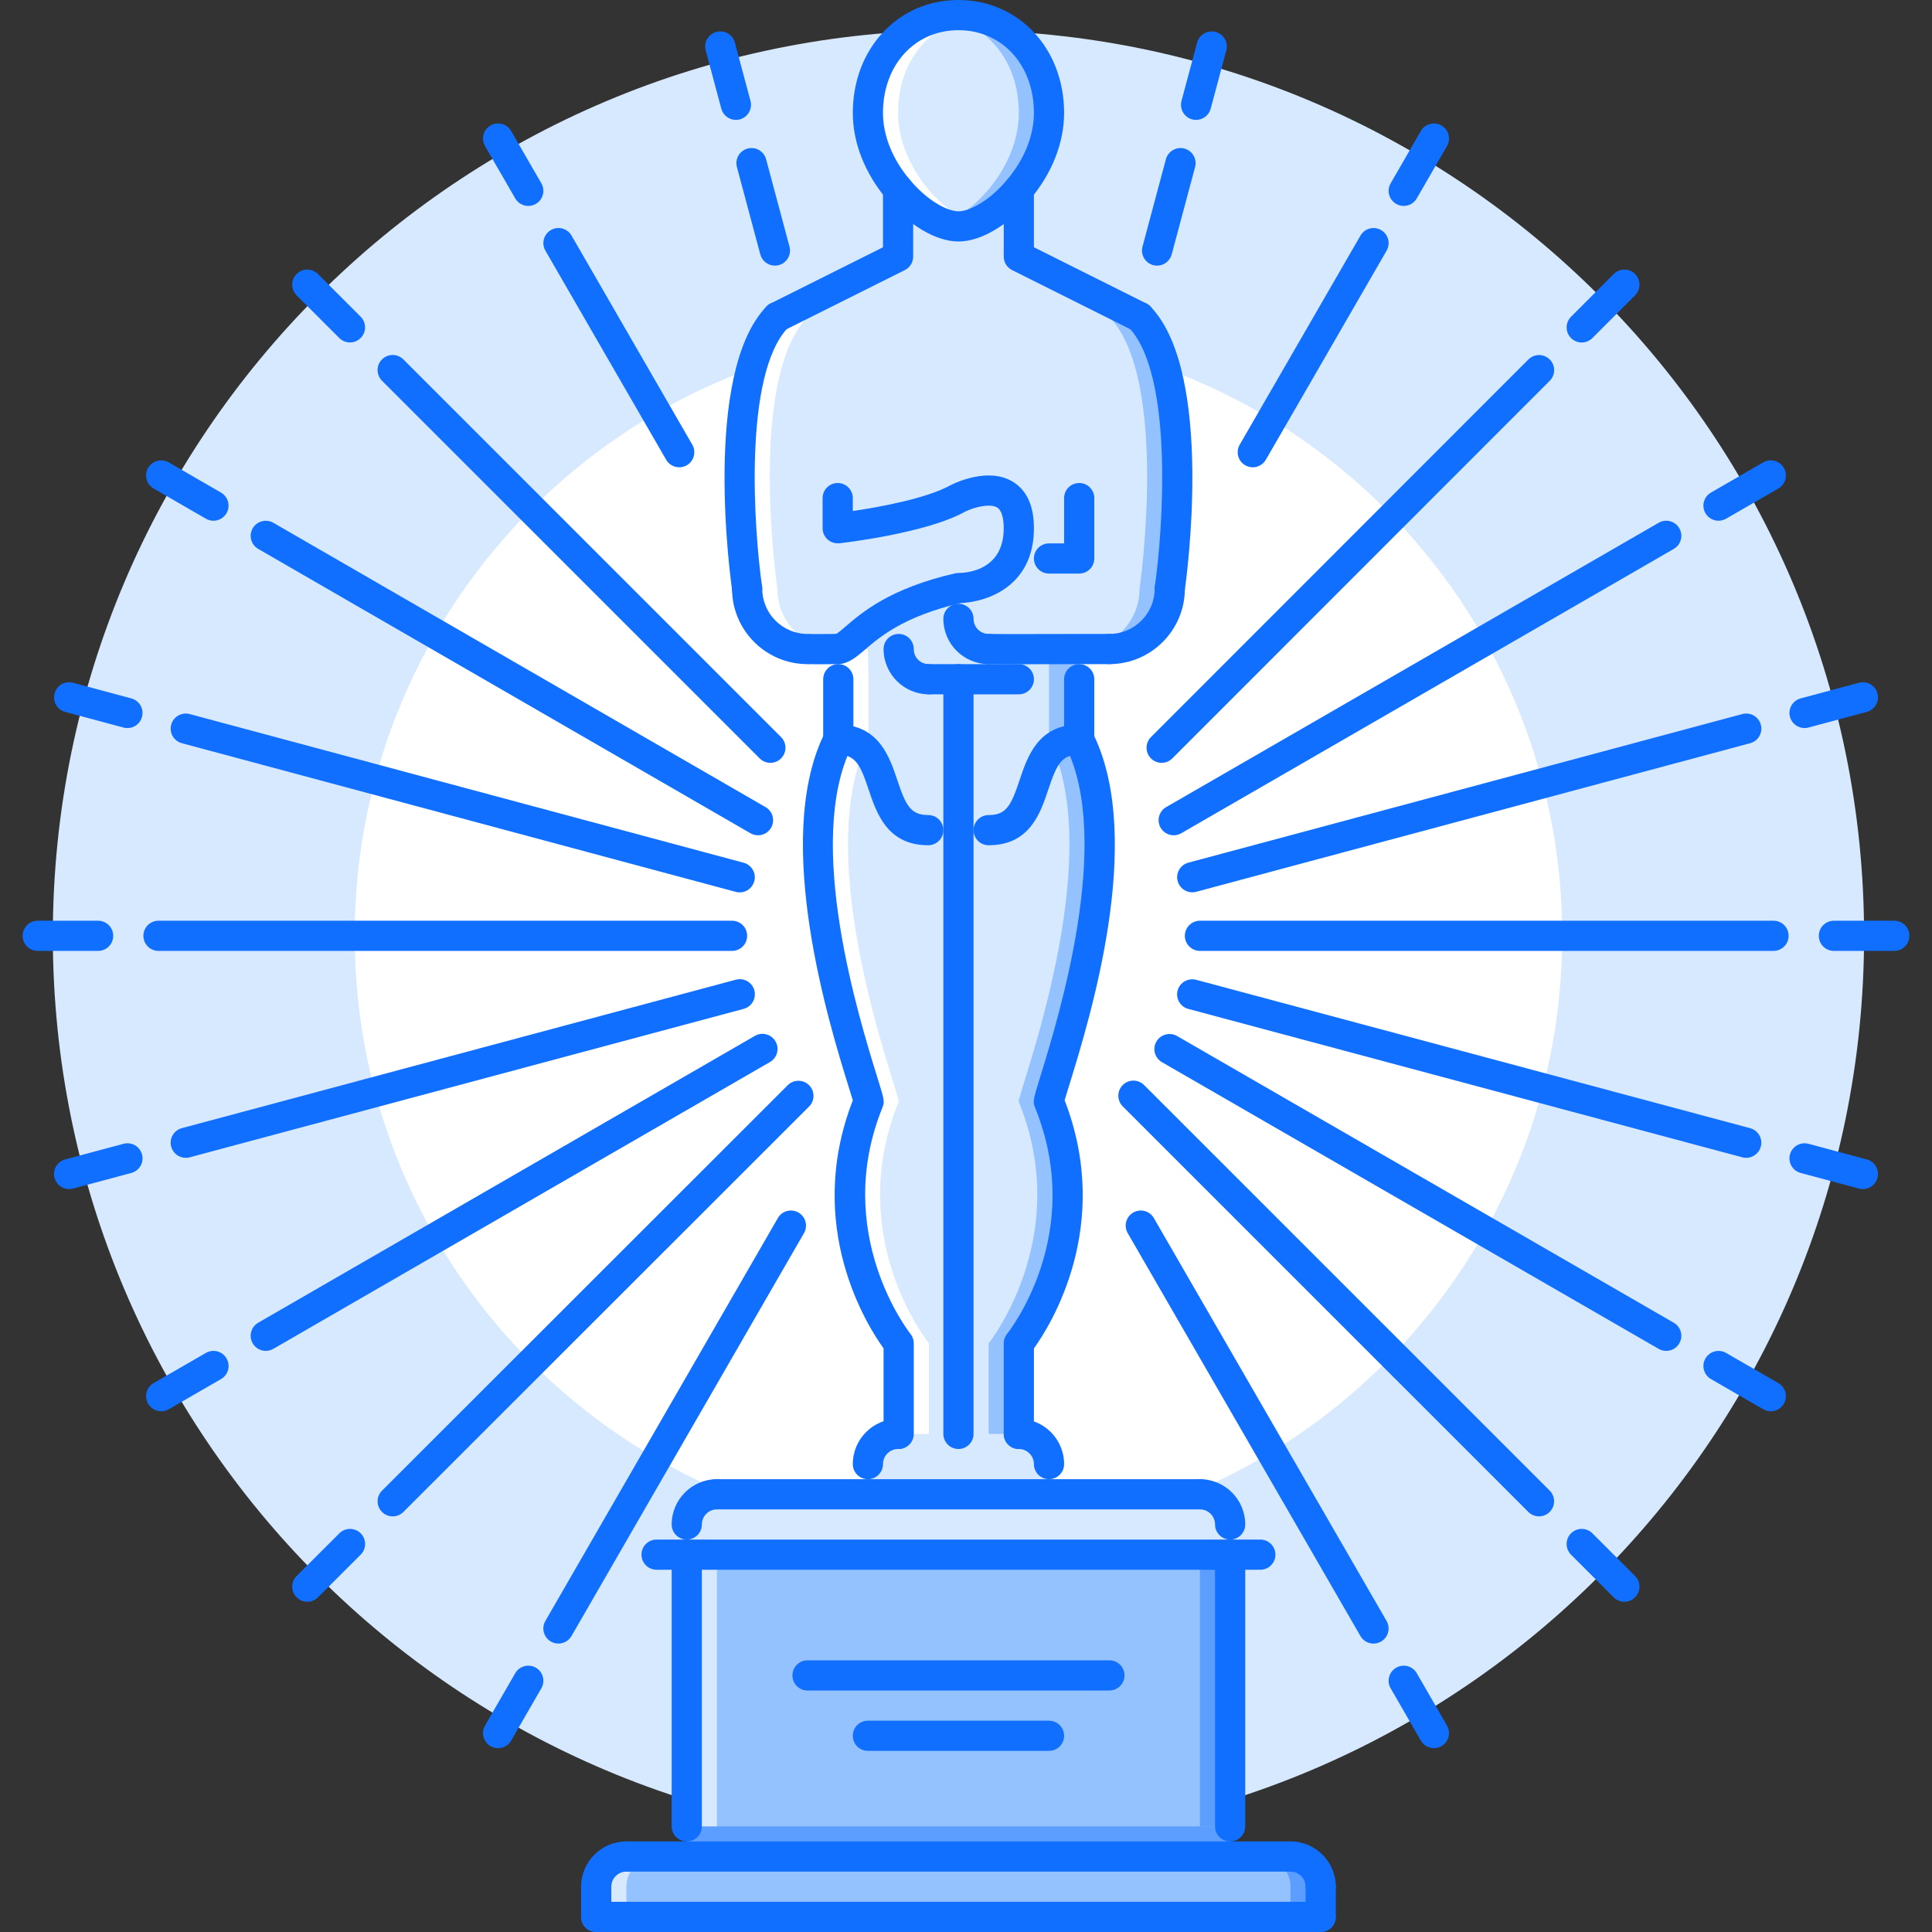 <?xml version="1.0" encoding="iso-8859-1"?>
<!-- Generator: Adobe Illustrator 19.0.0, SVG Export Plug-In . SVG Version: 6.00 Build 0)  -->
<svg version="1.1" id="Capa_1" xmlns="http://www.w3.org/2000/svg" xmlns:xlink="http://www.w3.org/1999/xlink" x="0px" y="0px"
	 viewBox="0 0 512 512" style="enable-background:new 0 0 512 512;" xml:space="preserve">
<rect x="0" y="0" width="512" height="512" fill="#333333" stroke="none"/>
<path style="fill:#D7E9FF;" d="M494,248.004C494,380.578,386.594,488,254,488S14,380.578,14,248.004C14,115.402,121.406,8,254,8
	S494,115.402,494,248.004z"/>
<path style="fill:#FFFFFF;" d="M414,248.016c0,88.281-71.641,159.969-160,159.969S94,336.297,94,248.016
	C94,159.703,165.641,88,254,88S414,159.703,414,248.016z"/>
<path style="fill:#D7E9FF;" d="M254,4c13.281,0,24,10.32,24,25.922c0,7.52-3.359,14.719-8,20.238c-4.961,5.918-11.281,9.84-16,9.84
	s-11.039-3.922-16-9.84c-4.641-5.52-8-12.719-8-20.238C230,14.32,240.719,4,254,4z"/>
<path style="fill:#FFFFFF;" d="M246,50.16c-4.641-5.52-8-12.719-8-20.238c0-13.992,8.641-23.668,20-25.531
	C256.695,4.176,255.367,4,254,4c-13.281,0-24,10.32-24,25.922c0,7.52,3.359,14.719,8,20.238c4.961,5.918,11.281,9.84,16,9.84
	c1.242,0,2.594-0.301,4-0.805C254.047,57.773,249.656,54.523,246,50.16z"/>
<path style="fill:#94C1FF;" d="M262,50.16c4.641-5.52,8-12.719,8-20.238c0-13.992-8.641-23.668-20-25.531
	C251.305,4.176,252.633,4,254,4c13.281,0,24,10.32,24,25.922c0,7.52-3.359,14.719-8,20.238c-4.961,5.918-11.281,9.84-16,9.84
	c-1.242,0-2.594-0.301-4-0.805C253.953,57.773,258.344,54.523,262,50.16z"/>
<path style="fill:#D7E9FF;" d="M302,84l-32-16V50.16c-4.961,5.918-11.281,9.84-16,9.84s-11.039-3.922-16-9.84V68l-32,16
	c-16,16.641-8,72-8,72c0,8.879,7.117,16,16,16c0,0,0,0.078,8,0l0.156,8v16c-16,32,8.562,94.484,8,96c-14.633,35.922,8,64,8,64v24
	H238c-4.398,0-8,3.602-8,8v8h48v-8c0-4.398-3.602-8-8-8v-24c0,0,22.562-28.078,8-64c-0.641-1.516,24-64,8-96v-16v-8c4.641,0,8,0,8,0
	c8.883,0,16-7.121,16-16C310,156,318,100.641,302,84z"/>
<g>
	<path style="fill:#94C1FF;" d="M302,84l-32-16l24,16c16,16.641,8,72,8,72c0,8.879-7.117,16-16,16c4.641,0,8,0,8,0
		c8.883,0,16-7.121,16-16C310,156,318,100.641,302,84z"/>
	<path style="fill:#94C1FF;" d="M278,180v16c16,32-8.641,94.484-8,96c14.562,35.922-8,64-8,64v24c4.398,0,12.398,0,8,0v-24
		c0,0,22.562-28.078,8-64c-0.641-1.516,24-64,8-96v-16v-8c0,0-3.359,0-8,0V180z"/>
</g>
<g>
	<path style="fill:#FFFFFF;" d="M206,156c0,0-8-55.359,8-72l24-16l-32,16c-16,16.641-8,72-8,72c0,8.879,7.117,16,16,16
		c0,0,0,0.078,8,0C213.117,172,206,164.879,206,156z"/>
	<path style="fill:#FFFFFF;" d="M246,380h0.156v-24c0,0-22.633-28.078-8-64c0.562-1.516-24-64-8-96v-16L230,172c-8,0.078-8,0-8,0
		l0.156,8v16c-16,32,8.562,94.484,8,96c-14.633,35.922,8,64,8,64v24H238C233.602,380,241.602,380,246,380z"/>
</g>
<polygon style="fill:#656D78;" points="326,484 326,492 182,492 182,484 182,412 326,412 "/>
<g>
	<polygon style="fill:#94C1FF;" points="326,484 326,492 182,492 182,484 182,412 326,412 	"/>
	<path style="fill:#94C1FF;" d="M166,492h16h144h16c4.398,0,8,3.602,8,8v8H158v-8C158,495.602,161.602,492,166,492z"/>
</g>
<path style="fill:#D7E9FF;" d="M174,492h-8c-4.398,0-8,3.602-8,8v8h8v-8C166,495.602,169.602,492,174,492z"/>
<path style="fill:#5C9EFF;" d="M334,492h8c4.398,0,8,3.602,8,8v8h-8v-8C342,495.602,338.398,492,334,492z"/>
<path style="fill:#D7E9FF;" d="M190,396h16h96h16c4.398,0,8,3.602,8,8v8H182v-8C182,399.602,185.602,396,190,396z"/>
<rect x="182" y="484" style="fill:#5C9EFF;" width="144" height="8"/>
<rect x="182" y="412" style="fill:#D7E9FF;" width="8" height="72"/>
<rect x="318" y="412" style="fill:#5C9EFF;" width="8" height="72"/>
<g>
	<path style="fill:#116FFF;" d="M254,64c-5.93,0-13.234-4.32-19.062-11.27C229.172,45.879,226,37.777,226,29.922
		C226,12.863,238.039,0,254,0s28,12.863,28,29.922c0,7.855-3.172,15.957-8.938,22.812C267.234,59.68,259.93,64,254,64z M254,8
		c-11.586,0-20,9.219-20,21.922c0,5.977,2.508,12.246,7.062,17.664C245.906,53.367,251.164,56,254,56s8.094-2.633,12.938-8.41
		C271.492,42.168,274,35.898,274,29.922C274,17.219,265.586,8,254,8z"/>
	<path style="fill:#116FFF;" d="M222,176c-2.109,0-3.875-1.645-3.992-3.777c-0.125-2.137,1.461-3.973,3.562-4.199
		c0.477-0.242,1.57-1.184,2.461-1.945c4.43-3.805,11.836-10.172,29.07-14.137c0.312-0.07,0.641-0.09,0.938-0.102
		C256.016,151.836,266,151.254,266,140c0-1.648-0.227-4.555-1.734-5.496c-1.898-1.188-6.195-0.055-8.484,1.078
		c-10.258,5.754-32.398,8.289-33.336,8.395c-1.125,0.09-2.266-0.238-3.109-0.996c-0.852-0.758-1.336-1.844-1.336-2.98v-8
		c0-2.211,1.789-4,4-4s4,1.789,4,4v3.426c6.773-1.004,19.562-3.281,26.047-6.914c1.148-0.582,9.992-4.805,16.414-0.816
		c3.68,2.27,5.539,6.41,5.539,12.305c0,5.824-1.797,10.555-5.336,14.059c-5.078,5.031-12.133,5.688-14.156,5.77
		c-15.031,3.523-21.43,9.02-25.258,12.316c-2.312,1.984-4.305,3.695-7.023,3.848C222.148,175.996,222.07,176,222,176z"/>
	<path style="fill:#116FFF;" d="M286,152h-8c-2.211,0-4-1.789-4-4s1.789-4,4-4h4v-12c0-2.211,1.789-4,4-4s4,1.789,4,4v16
		C290,150.211,288.211,152,286,152z"/>
	<path style="fill:#116FFF;" d="M254,384c-2.211,0-4-1.789-4-4V180c0-2.211,1.789-4,4-4s4,1.789,4,4v200
		C258,382.211,256.211,384,254,384z"/>
	<path style="fill:#116FFF;" d="M270,384c-2.211,0-4-1.789-4-4v-24c0-0.906,0.312-1.789,0.875-2.5
		c0.859-1.078,20.883-26.781,7.422-60c-0.656-1.547-0.461-2.195,1.453-8.383c4.75-15.398,19.211-62.254,6.672-87.328
		C282.148,197.234,282,196.621,282,196v-16c0-2.211,1.789-4,4-4s4,1.789,4,4v15.078c13.25,28.051-1.148,74.719-6.609,92.398
		c-0.562,1.82-1.008,3.227-1.25,4.117c12.93,33.43-3.922,59.891-8.141,65.742V380C274,382.211,272.211,384,270,384z"/>
	<path style="fill:#116FFF;" d="M238.156,384c-2.211,0-4-1.789-4-4v-22.664c-4.234-5.859-21.148-32.32-8.148-65.727
		c-0.242-0.844-0.656-2.141-1.18-3.828c-4.969-16.023-19.992-64.453-6.672-92.699V180c0-2.211,1.789-4,4-4s4,1.789,4,4v16
		c0,0.621-0.148,1.234-0.422,1.789c-12.617,25.234,1.953,72.195,6.734,87.617c1.812,5.844,2.008,6.453,1.438,7.984
		c-13.633,33.469,7.156,59.836,7.367,60.094c0.57,0.719,0.883,1.602,0.883,2.516v24C242.156,382.211,240.367,384,238.156,384z"/>
	<path style="fill:#116FFF;" d="M278,392c-2.211,0-4-1.789-4-4c0-2.203-1.797-4-4-4c-2.211,0-4-1.789-4-4s1.789-4,4-4
		c6.617,0,12,5.383,12,12C282,390.211,280.211,392,278,392z"/>
	<path style="fill:#116FFF;" d="M230,392c-2.211,0-4-1.789-4-4c0-6.617,5.383-12,12-12c2.211,0,4,1.789,4,4s-1.789,4-4,4
		c-2.203,0-4,1.797-4,4C234,390.211,232.211,392,230,392z"/>
	<path style="fill:#116FFF;" d="M270,184h-23.844c-2.211,0-4-1.789-4-4s1.789-4,4-4H270c2.211,0,4,1.789,4,4S272.211,184,270,184z"
		/>
	<path style="fill:#116FFF;" d="M246.156,184c-6.617,0-12-5.383-12-12c0-2.211,1.789-4,4-4s4,1.789,4,4c0,2.242,1.758,4,4,4
		c2.211,0,4,1.789,4,4S248.367,184,246.156,184z"/>
	<path style="fill:#116FFF;" d="M262,176c-6.617,0-12-5.383-12-12c0-2.211,1.789-4,4-4s4,1.789,4,4c0,2.207,1.797,4,4,4
		c2.211,0,4,1.789,4,4S264.211,176,262,176z"/>
	<path style="fill:#116FFF;" d="M302,88c-0.602,0-1.211-0.137-1.789-0.422l-32-16C266.859,70.898,266,69.516,266,68V50.16
		c0-2.211,1.789-4,4-4s4,1.789,4,4v15.367l29.789,14.895c1.977,0.988,2.773,3.391,1.789,5.367C304.875,87.191,303.461,88,302,88z"/>
	<path style="fill:#116FFF;" d="M268.75,176.035c-2.727,0-5.117-0.008-6.812-0.035c-2.211-0.035-3.969-1.852-3.938-4.062
		s1.578-3.809,4.062-3.938c3.367,0.059,9.477,0.043,15.469,0.016L294,168c2.211,0,4,1.789,4,4s-1.789,4-4,4l-16.445,0.016
		C274.531,176.027,271.477,176.035,268.75,176.035z"/>
	<path style="fill:#116FFF;" d="M294,176c-2.211,0-4-1.789-4-4s1.789-4,4-4c6.617,0,12-5.383,12-12c0-2.211,1.789-4,4-4s4,1.789,4,4
		C314,167.027,305.031,176,294,176z"/>
	<path style="fill:#116FFF;" d="M310.008,160c-0.195,0-0.383-0.012-0.578-0.043c-2.188-0.312-3.703-2.344-3.391-4.527
		c2.148-14.867,5.078-56.176-6.922-68.656c-1.531-1.594-1.484-4.125,0.109-5.656c1.586-1.52,4.133-1.484,5.656,0.109
		c17.156,17.848,9.414,73.008,9.078,75.344C313.672,158.562,311.961,160,310.008,160z"/>
	<path style="fill:#116FFF;" d="M206,88c-1.461,0-2.875-0.809-3.578-2.211c-0.984-1.977-0.188-4.379,1.789-5.367L234,65.527V50.16
		c0-2.211,1.789-4,4-4s4,1.789,4,4V68c0,1.516-0.859,2.898-2.211,3.578l-32,16C207.211,87.863,206.602,88,206,88z"/>
	<path style="fill:#116FFF;" d="M217.078,176.035c-4.688,0-4.898-0.211-5.891-1.191L214,172h4h-4l0.32-3.984
		c0.344,0.016,1.742,0.047,7.641-0.016c0.016,0,0.023,0,0.039,0c2.195,0,3.977,1.766,4,3.961c0.023,2.211-1.75,4.016-3.961,4.039
		C219.977,176.02,218.359,176.035,217.078,176.035z"/>
	<path style="fill:#116FFF;" d="M214,176c-11.031,0-20-8.973-20-20c0-2.211,1.789-4,4-4s4,1.789,4,4c0,6.617,5.383,12,12,12
		c2.211,0,4,1.789,4,4S216.211,176,214,176z"/>
	<path style="fill:#116FFF;" d="M197.992,160c-1.953,0-3.664-1.434-3.953-3.43c-0.336-2.336-8.078-57.496,9.078-75.344
		c1.531-1.594,4.078-1.629,5.656-0.109c1.594,1.531,1.641,4.062,0.109,5.656c-12,12.48-9.07,53.789-6.922,68.656
		c0.312,2.184-1.203,4.215-3.391,4.527C198.375,159.988,198.188,160,197.992,160z"/>
	<path style="fill:#116FFF;" d="M262,224c-2.211,0-4-1.789-4-4s1.789-4,4-4c4.68,0,5.961-2.539,8.203-9.266
		C272.281,200.516,275.117,192,286,192c2.211,0,4,1.789,4,4s-1.789,4-4,4c-4.68,0-5.961,2.539-8.203,9.266
		C275.719,215.484,272.883,224,262,224z"/>
	<path style="fill:#116FFF;" d="M246,224c-10.867,0-13.711-8.516-15.797-14.73c-2.234-6.691-3.508-9.223-8.086-9.27
		c-2.203-0.023-4.047-1.82-4.039-4.02c0.008-2.203,1.719-3.98,3.922-3.98h0.156c10.75,0.109,13.57,8.562,15.641,14.73
		c2.242,6.727,3.539,9.27,8.203,9.27c2.211,0,4,1.789,4,4S248.211,224,246,224z"/>
	<path style="fill:#116FFF;" d="M182,408c-2.211,0-4-1.789-4-4c0-6.617,5.383-12,12-12c2.211,0,4,1.789,4,4s-1.789,4-4,4
		c-2.203,0-4,1.797-4,4C186,406.211,184.211,408,182,408z"/>
	<path style="fill:#116FFF;" d="M326,408c-2.211,0-4-1.789-4-4c0-2.203-1.797-4-4-4c-2.211,0-4-1.789-4-4s1.789-4,4-4
		c6.617,0,12,5.383,12,12C330,406.211,328.211,408,326,408z"/>
	<path style="fill:#116FFF;" d="M318,400H190c-2.211,0-4-1.789-4-4s1.789-4,4-4h128c2.211,0,4,1.789,4,4S320.211,400,318,400z"/>
	<path style="fill:#116FFF;" d="M334,416H174c-2.211,0-4-1.789-4-4s1.789-4,4-4h160c2.211,0,4,1.789,4,4S336.211,416,334,416z"/>
	<path style="fill:#116FFF;" d="M182,488c-2.211,0-4-1.789-4-4v-72c0-2.211,1.789-4,4-4s4,1.789,4,4v72
		C186,486.211,184.211,488,182,488z"/>
	<path style="fill:#116FFF;" d="M326,488c-2.211,0-4-1.789-4-4v-72c0-2.211,1.789-4,4-4s4,1.789,4,4v72
		C330,486.211,328.211,488,326,488z"/>
	<path style="fill:#116FFF;" d="M158,512c-2.211,0-4-1.789-4-4v-8c0-2.211,1.789-4,4-4s4,1.789,4,4v8
		C162,510.211,160.211,512,158,512z"/>
	<path style="fill:#116FFF;" d="M342,496H166c-2.211,0-4-1.789-4-4s1.789-4,4-4h176c2.211,0,4,1.789,4,4S344.211,496,342,496z"/>
	<path style="fill:#116FFF;" d="M158,504c-2.211,0-4-1.789-4-4c0-6.617,5.383-12,12-12c2.211,0,4,1.789,4,4s-1.789,4-4,4
		c-2.203,0-4,1.797-4,4C162,502.211,160.211,504,158,504z"/>
	<path style="fill:#116FFF;" d="M350,512H158c-2.211,0-4-1.789-4-4s1.789-4,4-4h192c2.211,0,4,1.789,4,4S352.211,512,350,512z"/>
	<path style="fill:#116FFF;" d="M350,512c-2.211,0-4-1.789-4-4v-8c0-2.211,1.789-4,4-4s4,1.789,4,4v8
		C354,510.211,352.211,512,350,512z"/>
	<path style="fill:#116FFF;" d="M350,504c-2.211,0-4-1.789-4-4c0-2.203-1.797-4-4-4c-2.211,0-4-1.789-4-4s1.789-4,4-4
		c6.617,0,12,5.383,12,12C354,502.211,352.211,504,350,504z"/>
	<path style="fill:#116FFF;" d="M294,448h-80c-2.211,0-4-1.789-4-4s1.789-4,4-4h80c2.211,0,4,1.789,4,4S296.211,448,294,448z"/>
	<path style="fill:#116FFF;" d="M278,464h-48c-2.211,0-4-1.789-4-4s1.789-4,4-4h48c2.211,0,4,1.789,4,4S280.211,464,278,464z"/>
	<path style="fill:#116FFF;" d="M205.359,70.398c-1.766,0-3.383-1.18-3.867-2.965l-6.203-23.168
		c-0.57-2.133,0.695-4.328,2.836-4.898c2.156-0.57,4.32,0.703,4.898,2.828l6.203,23.168c0.57,2.133-0.695,4.328-2.836,4.898
		C206.047,70.355,205.695,70.398,205.359,70.398z M195.023,31.777c-1.766,0-3.383-1.176-3.867-2.965l-4.141-15.457
		c-0.57-2.133,0.695-4.328,2.836-4.898c2.117-0.578,4.32,0.691,4.898,2.828l4.141,15.457c0.57,2.133-0.695,4.328-2.836,4.898
		C195.711,31.734,195.367,31.777,195.023,31.777z"/>
	<path style="fill:#116FFF;" d="M180,123.84c-1.375,0-2.727-0.715-3.461-2l-32-55.41c-1.109-1.914-0.453-4.359,1.461-5.465
		c1.906-1.105,4.359-0.461,5.461,1.465l32,55.41c1.109,1.914,0.453,4.359-1.461,5.465C181.367,123.668,180.68,123.84,180,123.84z
		 M140,54.574c-1.375,0-2.727-0.715-3.461-2l-8-13.855c-1.109-1.914-0.453-4.359,1.461-5.465c1.906-1.098,4.359-0.457,5.461,1.465
		l8,13.855c1.109,1.914,0.453,4.359-1.461,5.465C141.367,54.402,140.68,54.574,140,54.574z"/>
	<path style="fill:#116FFF;" d="M204.156,202.16c-1.023,0-2.047-0.391-2.828-1.172l-100.094-100.09
		c-1.562-1.562-1.562-4.094,0-5.656s4.094-1.562,5.656,0l100.094,100.09c1.562,1.562,1.562,4.094,0,5.656
		C206.203,201.77,205.18,202.16,204.156,202.16z M92.75,90.754c-1.023,0-2.047-0.391-2.828-1.172L78.609,78.27
		c-1.562-1.562-1.562-4.094,0-5.656s4.094-1.562,5.656,0l11.312,11.312c1.562,1.562,1.562,4.094,0,5.656
		C94.797,90.363,93.773,90.754,92.75,90.754z"/>
	<path style="fill:#116FFF;" d="M200.883,221.359c-0.68,0-1.367-0.172-2-0.535L68.43,145.469c-1.914-1.105-2.57-3.551-1.461-5.465
		c1.102-1.918,3.562-2.551,5.461-1.465l130.453,75.355c1.914,1.105,2.57,3.551,1.461,5.465
		C203.609,220.645,202.258,221.359,200.883,221.359z M56.57,138.004c-0.68,0-1.367-0.172-2-0.535l-13.852-8.004
		c-1.914-1.105-2.57-3.555-1.461-5.465c1.109-1.918,3.555-2.562,5.461-1.465l13.852,8.004c1.914,1.105,2.57,3.555,1.461,5.465
		C59.289,137.289,57.945,138.004,56.57,138.004z"/>
	<path style="fill:#116FFF;" d="M196.031,236.496c-0.344,0-0.688-0.043-1.039-0.137L48.188,196.957
		c-2.133-0.574-3.398-2.766-2.82-4.898c0.57-2.133,2.766-3.391,4.898-2.828l146.805,39.402c2.133,0.574,3.398,2.766,2.82,4.898
		C199.414,235.32,197.797,236.496,196.031,236.496z M33.773,192.949c-0.344,0-0.688-0.043-1.039-0.137l-15.453-4.148
		c-2.133-0.574-3.398-2.766-2.82-4.898c0.57-2.137,2.75-3.391,4.898-2.828l15.453,4.148c2.133,0.574,3.398,2.766,2.82,4.898
		C37.156,191.773,35.539,192.949,33.773,192.949z"/>
	<path style="fill:#116FFF;" d="M194,252H42c-2.211,0-4-1.789-4-4s1.789-4,4-4h152c2.211,0,4,1.789,4,4S196.211,252,194,252z
		 M26,252H10c-2.211,0-4-1.789-4-4s1.789-4,4-4h16c2.211,0,4,1.789,4,4S28.211,252,26,252z"/>
	<path style="fill:#116FFF;" d="M18.32,315.125c-1.766,0-3.383-1.18-3.867-2.969c-0.57-2.133,0.695-4.328,2.828-4.898l15.453-4.141
		c2.156-0.57,4.328,0.695,4.906,2.828c0.57,2.133-0.695,4.328-2.828,4.898l-15.453,4.141
		C19.008,315.078,18.664,315.125,18.32,315.125z M49.227,306.836c-1.766,0-3.383-1.18-3.867-2.961
		c-0.57-2.141,0.695-4.328,2.828-4.906l146.82-39.34c2.164-0.566,4.328,0.691,4.906,2.828c0.57,2.137-0.695,4.324-2.828,4.902
		l-146.82,39.344C49.914,306.797,49.57,306.836,49.227,306.836z"/>
	<path style="fill:#116FFF;" d="M42.719,374c-1.383,0-2.727-0.719-3.461-2c-1.109-1.914-0.453-4.359,1.461-5.469l13.859-8
		c1.906-1.094,4.359-0.445,5.461,1.469c1.109,1.914,0.453,4.359-1.461,5.469l-13.859,8C44.086,373.828,43.398,374,42.719,374z
		 M70.43,358c-1.375,0-2.727-0.719-3.461-2c-1.109-1.922-0.453-4.359,1.461-5.469l131.625-76.016
		c1.906-1.102,4.359-0.453,5.461,1.469c1.109,1.906,0.453,4.359-1.461,5.461L72.43,357.461C71.797,357.828,71.109,358,70.43,358z"/>
	<path style="fill:#116FFF;" d="M81.438,424.484c-1.023,0-2.047-0.391-2.828-1.172c-1.562-1.562-1.562-4.102,0-5.656l11.32-11.312
		c1.562-1.562,4.094-1.562,5.656,0s1.562,4.094,0,5.656l-11.32,11.312C83.484,424.094,82.461,424.484,81.438,424.484z
		 M104.07,401.859c-1.023,0-2.047-0.391-2.828-1.172c-1.562-1.562-1.562-4.094,0-5.656l107.516-107.445
		c1.562-1.562,4.094-1.562,5.656,0s1.562,4.102,0,5.656L106.898,400.688C106.117,401.469,105.094,401.859,104.07,401.859z"/>
	<path style="fill:#116FFF;" d="M132,463.281c-0.68,0-1.367-0.172-2-0.531c-1.914-1.109-2.57-3.555-1.461-5.469l8-13.859
		c1.102-1.914,3.555-2.562,5.461-1.469c1.914,1.109,2.57,3.555,1.461,5.469l-8,13.859C134.727,462.562,133.375,463.281,132,463.281z
		 M147.992,435.562c-0.68,0-1.367-0.172-2-0.531c-1.914-1.109-2.57-3.547-1.461-5.469l61.609-106.766
		c1.094-1.906,3.531-2.562,5.461-1.461c1.914,1.102,2.57,3.555,1.461,5.461l-61.609,106.766
		C150.719,434.844,149.367,435.562,147.992,435.562z"/>
	<path style="fill:#116FFF;" d="M306.641,70.398c-0.344,0-0.688-0.043-1.031-0.137c-2.141-0.57-3.406-2.766-2.836-4.898
		l6.203-23.168c0.578-2.129,2.805-3.391,4.898-2.828c2.141,0.57,3.406,2.766,2.836,4.898l-6.203,23.168
		C310.023,69.219,308.406,70.398,306.641,70.398z M316.977,31.777c-0.344,0-0.688-0.043-1.031-0.137
		c-2.141-0.57-3.406-2.766-2.836-4.898l4.141-15.457c0.586-2.133,2.797-3.398,4.898-2.828c2.141,0.57,3.406,2.766,2.836,4.898
		l-4.141,15.457C320.359,30.598,318.742,31.777,316.977,31.777z"/>
	<path style="fill:#116FFF;" d="M332,123.84c-0.68,0-1.367-0.172-2-0.535c-1.914-1.105-2.57-3.551-1.461-5.465l32-55.41
		c1.102-1.918,3.547-2.559,5.461-1.465c1.914,1.105,2.57,3.551,1.461,5.465l-32,55.41C334.727,123.125,333.375,123.84,332,123.84z
		 M372,54.574c-0.68,0-1.367-0.172-2-0.535c-1.914-1.105-2.57-3.551-1.461-5.465l8-13.855c1.094-1.918,3.547-2.551,5.461-1.465
		c1.914,1.105,2.57,3.551,1.461,5.465l-8,13.855C374.727,53.859,373.375,54.574,372,54.574z"/>
	<path style="fill:#116FFF;" d="M307.844,202.16c-1.023,0-2.047-0.391-2.828-1.172c-1.562-1.562-1.562-4.094,0-5.656L405.039,95.266
		c1.562-1.57,4.094-1.562,5.656-0.008c1.562,1.562,1.562,4.094,0,5.656L310.672,200.988
		C309.891,201.77,308.867,202.16,307.844,202.16z M419.172,90.766c-1.023,0-2.047-0.391-2.828-1.168
		c-1.562-1.562-1.562-4.094,0-5.656l11.305-11.324c1.562-1.57,4.094-1.562,5.656-0.008c1.562,1.562,1.562,4.094,0,5.656L422,89.59
		C421.219,90.375,420.195,90.766,419.172,90.766z"/>
	<path style="fill:#116FFF;" d="M311.039,221.359c-1.375,0-2.727-0.715-3.461-2c-1.109-1.914-0.453-4.359,1.461-5.465
		l130.531-75.359c1.914-1.105,4.359-0.461,5.461,1.465c1.109,1.914,0.453,4.359-1.461,5.465l-130.531,75.359
		C312.406,221.188,311.719,221.359,311.039,221.359z M455.422,138c-1.383,0-2.727-0.719-3.461-2
		c-1.109-1.914-0.453-4.359,1.461-5.465l13.859-8c1.906-1.109,4.359-0.453,5.461,1.465c1.109,1.914,0.453,4.359-1.461,5.465
		l-13.859,8C456.789,137.828,456.102,138,455.422,138z"/>
	<path style="fill:#116FFF;" d="M315.961,236.477c-1.766,0-3.383-1.176-3.867-2.965c-0.57-2.133,0.695-4.328,2.828-4.898
		l146.812-39.383c2.156-0.57,4.328,0.691,4.906,2.828c0.57,2.133-0.695,4.328-2.828,4.898L317,236.34
		C316.648,236.434,316.305,236.477,315.961,236.477z M478.227,192.945c-1.766,0-3.383-1.176-3.867-2.965
		c-0.57-2.133,0.695-4.328,2.828-4.898l15.453-4.145c2.172-0.57,4.328,0.691,4.906,2.828c0.57,2.133-0.695,4.328-2.828,4.898
		l-15.453,4.145C478.914,192.902,478.57,192.945,478.227,192.945z"/>
	<path style="fill:#116FFF;" d="M502,252h-16c-2.211,0-4-1.789-4-4s1.789-4,4-4h16c2.211,0,4,1.789,4,4S504.211,252,502,252z
		 M470,252H318c-2.211,0-4-1.789-4-4s1.789-4,4-4h152c2.211,0,4,1.789,4,4S472.211,252,470,252z"/>
	<path style="fill:#116FFF;" d="M493.68,315.125c-0.344,0-0.688-0.047-1.039-0.141l-15.453-4.141
		c-2.133-0.57-3.398-2.766-2.828-4.898c0.578-2.133,2.766-3.398,4.906-2.828l15.453,4.141c2.133,0.57,3.398,2.766,2.828,4.898
		C497.062,313.945,495.445,315.125,493.68,315.125z M462.766,306.844c-0.344,0-0.688-0.047-1.031-0.141l-146.82-39.328
		c-2.141-0.57-3.406-2.766-2.836-4.898c0.578-2.129,2.797-3.383,4.898-2.828l146.82,39.328c2.141,0.57,3.406,2.766,2.836,4.898
		C466.148,305.656,464.531,306.844,462.766,306.844z"/>
	<path style="fill:#116FFF;" d="M469.281,374c-0.68,0-1.367-0.172-2-0.531l-13.859-8c-1.914-1.109-2.57-3.555-1.461-5.469
		c1.102-1.906,3.547-2.555,5.461-1.469l13.859,8c1.914,1.109,2.57,3.555,1.461,5.469C472.008,373.281,470.656,374,469.281,374z
		 M441.57,358c-0.68,0-1.367-0.172-2-0.531l-131.648-75.984c-1.914-1.109-2.57-3.555-1.461-5.469
		c1.102-1.906,3.555-2.555,5.461-1.469l131.648,75.992c1.914,1.102,2.57,3.555,1.461,5.461C444.297,357.281,442.945,358,441.57,358z
		"/>
	<path style="fill:#116FFF;" d="M430.477,424.484c-1.023,0-2.047-0.391-2.828-1.172L416.336,412c-1.562-1.562-1.562-4.094,0-5.656
		s4.094-1.562,5.656,0l11.312,11.312c1.562,1.562,1.562,4.094,0,5.656C432.523,424.094,431.5,424.484,430.477,424.484z
		 M407.852,401.852c-1.023,0-2.047-0.391-2.828-1.172L297.539,293.203c-1.562-1.562-1.562-4.094,0-5.656s4.094-1.562,5.656,0
		L410.68,395.023c1.562,1.562,1.562,4.094,0,5.656C409.898,401.461,408.875,401.852,407.852,401.852z"/>
	<path style="fill:#116FFF;" d="M380,463.281c-1.375,0-2.727-0.719-3.461-2l-8-13.859c-1.109-1.906-0.453-4.359,1.461-5.461
		c1.906-1.102,4.359-0.461,5.461,1.461l8,13.859c1.109,1.914,0.453,4.359-1.461,5.469C381.367,463.109,380.68,463.281,380,463.281z
		 M363.992,435.57c-1.375,0-2.719-0.711-3.461-2l-61.672-106.773c-1.109-1.906-0.453-4.359,1.461-5.461
		c1.906-1.102,4.344-0.461,5.461,1.461l61.672,106.773c1.109,1.914,0.453,4.359-1.461,5.461
		C365.359,435.398,364.672,435.57,363.992,435.57z"/>
</g>
<g>
</g>
<g>
</g>
<g>
</g>
<g>
</g>
<g>
</g>
<g>
</g>
<g>
</g>
<g>
</g>
<g>
</g>
<g>
</g>
<g>
</g>
<g>
</g>
<g>
</g>
<g>
</g>
<g>
</g>
</svg>
